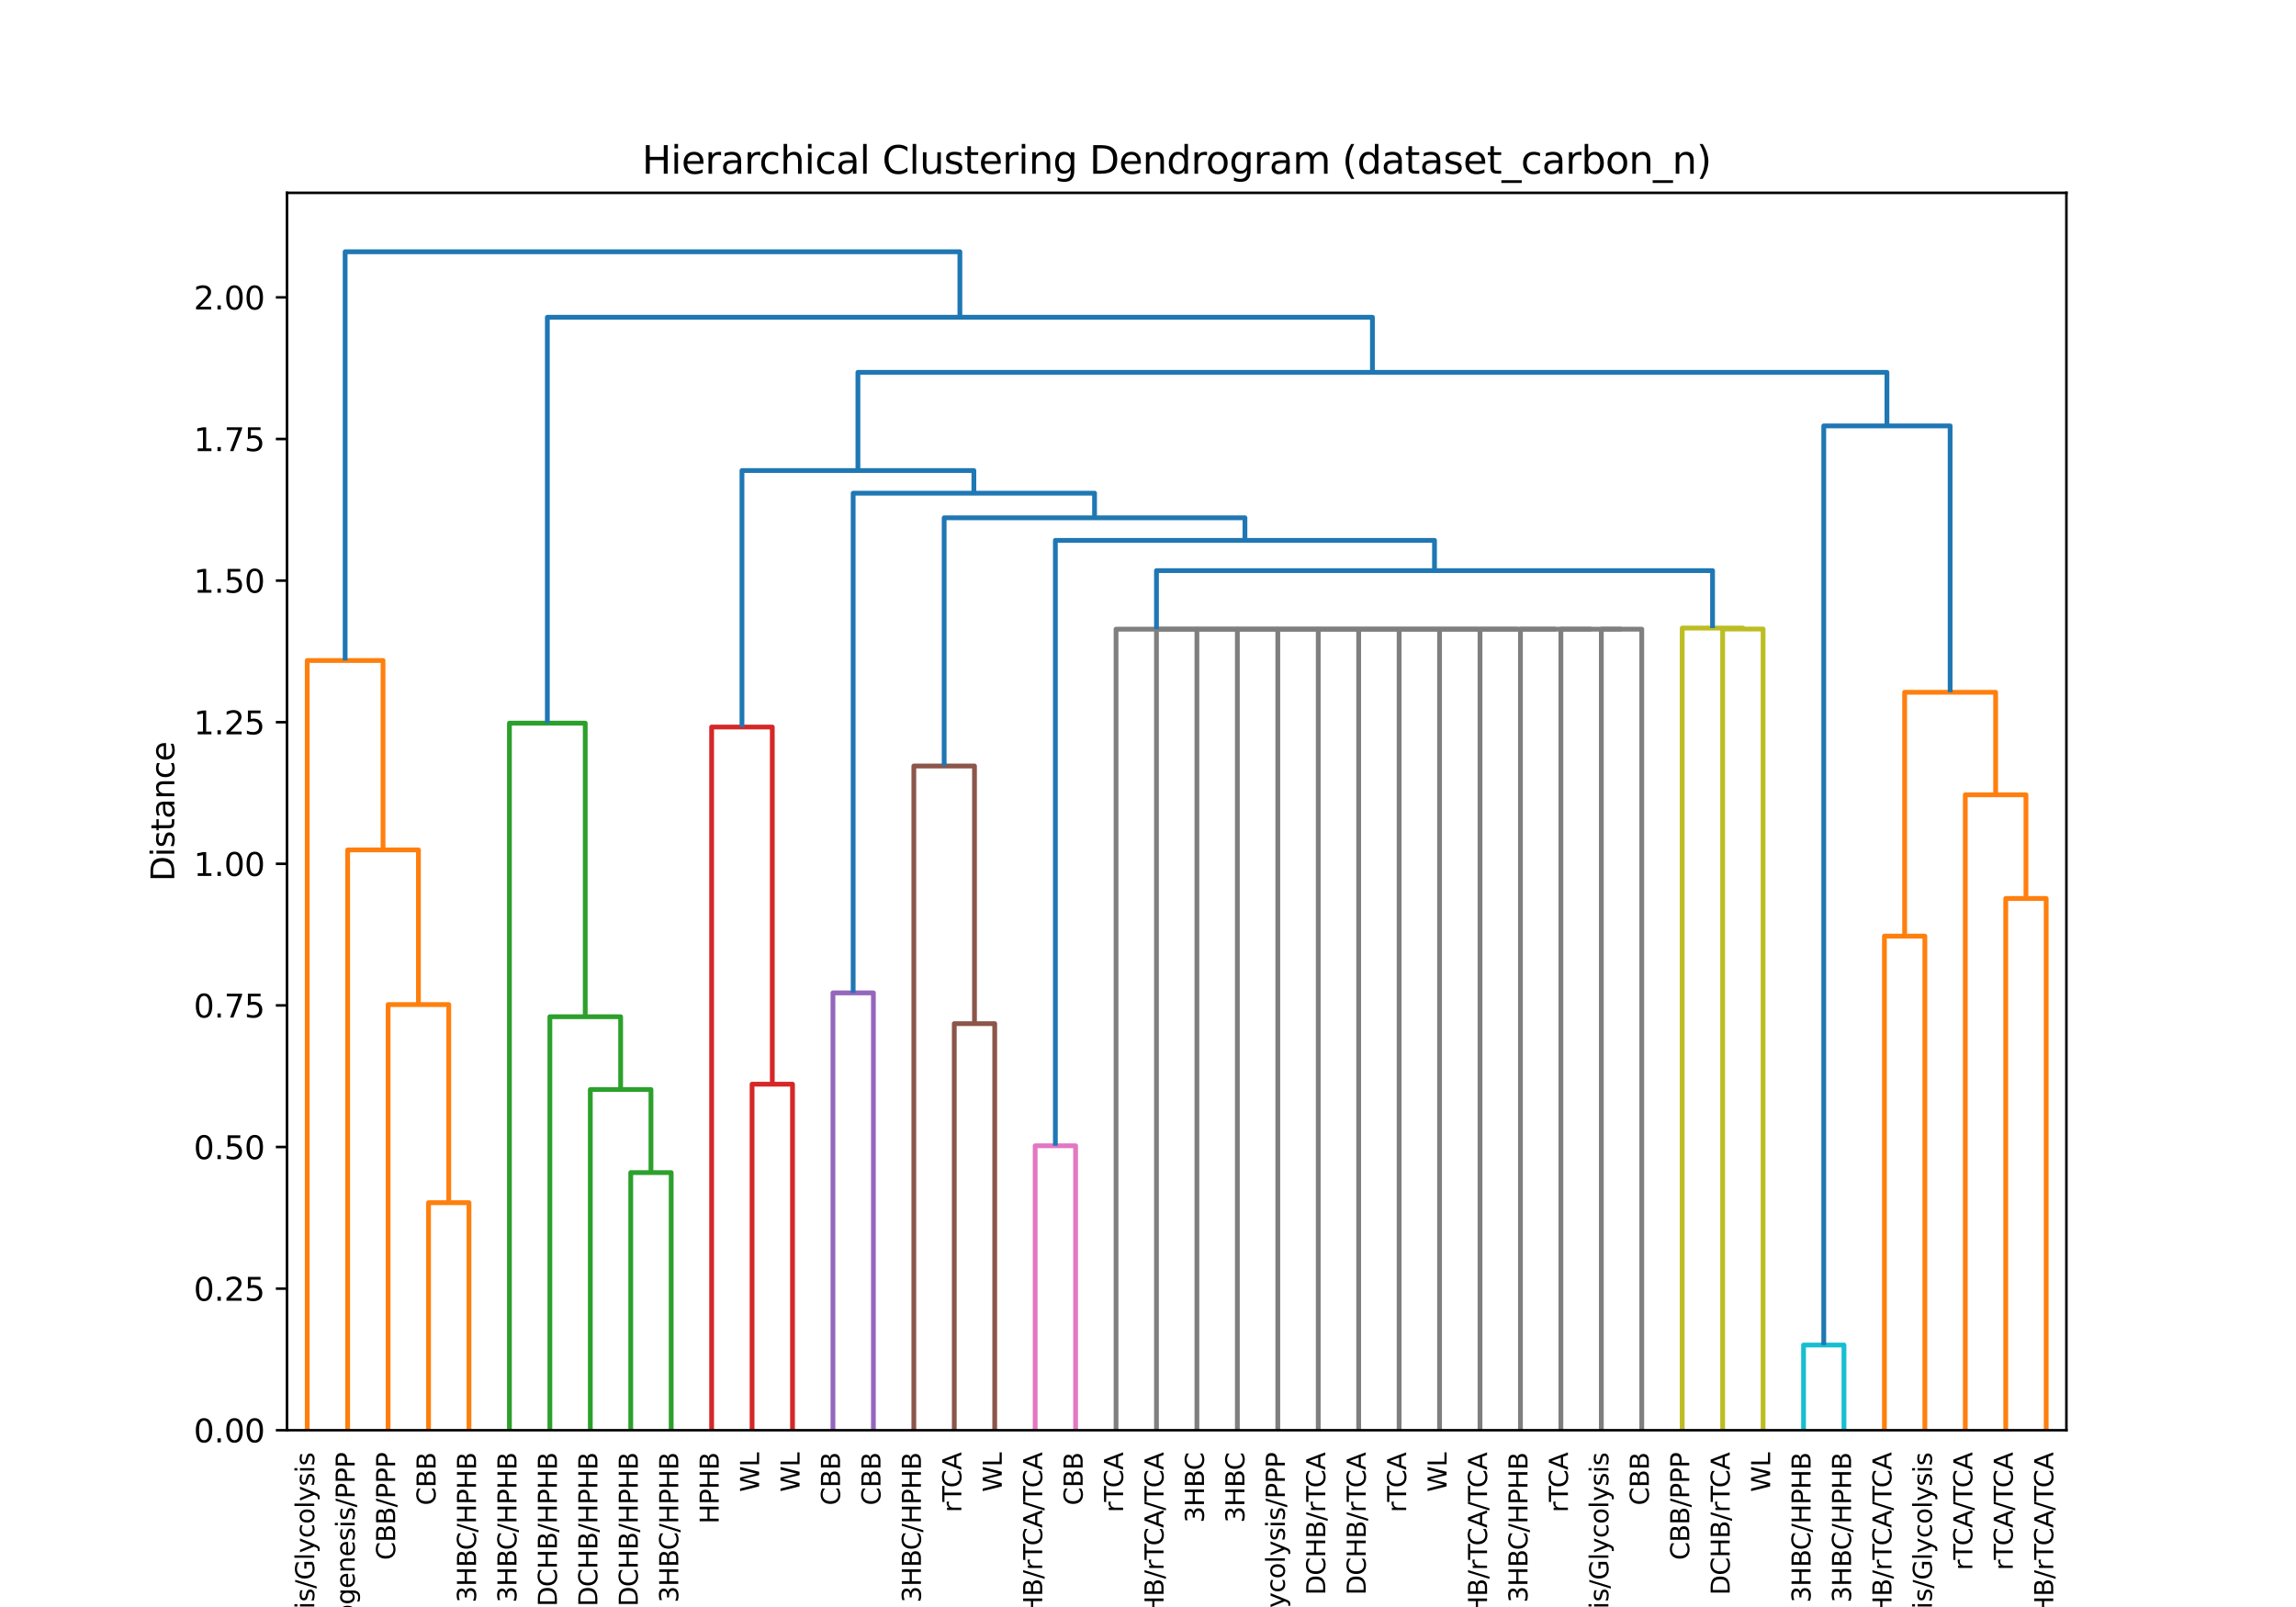 <?xml version="1.0" encoding="utf-8" standalone="no"?>
<!DOCTYPE svg PUBLIC "-//W3C//DTD SVG 1.1//EN"
  "http://www.w3.org/Graphics/SVG/1.1/DTD/svg11.dtd">
<svg xmlns:xlink="http://www.w3.org/1999/xlink" width="720pt" height="504pt" viewBox="0 0 720 504" xmlns="http://www.w3.org/2000/svg" version="1.1">
 <defs>
  <style type="text/css">*{stroke-linejoin: round; stroke-linecap: butt}</style>
 </defs>
 <g id="figure_1">
  <g id="patch_1">
   <path d="M 0 504 
L 720 504 
L 720 0 
L 0 0 
z
" style="fill: #ffffff"/>
  </g>
  <g id="axes_1">
   <g id="patch_2">
    <path d="M 90 448.56 
L 648 448.56 
L 648 60.48 
L 90 60.48 
z
" style="fill: #ffffff"/>
   </g>
   <g id="matplotlib.axis_1">
    <g id="xtick_1">
     <g id="text_1">
      <!-- CBB/Gluconeogenesis/Glycolysis -->
      <g transform="translate(98.548 585.702) rotate(-90) scale(0.08 -0.08)">
       <defs>
        <path id="DejaVuSans-43" d="M 4122 4306 
L 4122 3641 
Q 3803 3938 3442 4084 
Q 3081 4231 2675 4231 
Q 1875 4231 1450 3742 
Q 1025 3253 1025 2328 
Q 1025 1406 1450 917 
Q 1875 428 2675 428 
Q 3081 428 3442 575 
Q 3803 722 4122 1019 
L 4122 359 
Q 3791 134 3420 21 
Q 3050 -91 2638 -91 
Q 1578 -91 968 557 
Q 359 1206 359 2328 
Q 359 3453 968 4101 
Q 1578 4750 2638 4750 
Q 3056 4750 3426 4639 
Q 3797 4528 4122 4306 
z
" transform="scale(0.016)"/>
        <path id="DejaVuSans-42" d="M 1259 2228 
L 1259 519 
L 2272 519 
Q 2781 519 3026 730 
Q 3272 941 3272 1375 
Q 3272 1813 3026 2020 
Q 2781 2228 2272 2228 
L 1259 2228 
z
M 1259 4147 
L 1259 2741 
L 2194 2741 
Q 2656 2741 2882 2914 
Q 3109 3088 3109 3444 
Q 3109 3797 2882 3972 
Q 2656 4147 2194 4147 
L 1259 4147 
z
M 628 4666 
L 2241 4666 
Q 2963 4666 3353 4366 
Q 3744 4066 3744 3513 
Q 3744 3084 3544 2831 
Q 3344 2578 2956 2516 
Q 3422 2416 3680 2098 
Q 3938 1781 3938 1306 
Q 3938 681 3513 340 
Q 3088 0 2303 0 
L 628 0 
L 628 4666 
z
" transform="scale(0.016)"/>
        <path id="DejaVuSans-2f" d="M 1625 4666 
L 2156 4666 
L 531 -594 
L 0 -594 
L 1625 4666 
z
" transform="scale(0.016)"/>
        <path id="DejaVuSans-47" d="M 3809 666 
L 3809 1919 
L 2778 1919 
L 2778 2438 
L 4434 2438 
L 4434 434 
Q 4069 175 3628 42 
Q 3188 -91 2688 -91 
Q 1594 -91 976 548 
Q 359 1188 359 2328 
Q 359 3472 976 4111 
Q 1594 4750 2688 4750 
Q 3144 4750 3555 4637 
Q 3966 4525 4313 4306 
L 4313 3634 
Q 3963 3931 3569 4081 
Q 3175 4231 2741 4231 
Q 1884 4231 1454 3753 
Q 1025 3275 1025 2328 
Q 1025 1384 1454 906 
Q 1884 428 2741 428 
Q 3075 428 3337 486 
Q 3600 544 3809 666 
z
" transform="scale(0.016)"/>
        <path id="DejaVuSans-6c" d="M 603 4863 
L 1178 4863 
L 1178 0 
L 603 0 
L 603 4863 
z
" transform="scale(0.016)"/>
        <path id="DejaVuSans-75" d="M 544 1381 
L 544 3500 
L 1119 3500 
L 1119 1403 
Q 1119 906 1312 657 
Q 1506 409 1894 409 
Q 2359 409 2629 706 
Q 2900 1003 2900 1516 
L 2900 3500 
L 3475 3500 
L 3475 0 
L 2900 0 
L 2900 538 
Q 2691 219 2414 64 
Q 2138 -91 1772 -91 
Q 1169 -91 856 284 
Q 544 659 544 1381 
z
M 1991 3584 
L 1991 3584 
z
" transform="scale(0.016)"/>
        <path id="DejaVuSans-63" d="M 3122 3366 
L 3122 2828 
Q 2878 2963 2633 3030 
Q 2388 3097 2138 3097 
Q 1578 3097 1268 2742 
Q 959 2388 959 1747 
Q 959 1106 1268 751 
Q 1578 397 2138 397 
Q 2388 397 2633 464 
Q 2878 531 3122 666 
L 3122 134 
Q 2881 22 2623 -34 
Q 2366 -91 2075 -91 
Q 1284 -91 818 406 
Q 353 903 353 1747 
Q 353 2603 823 3093 
Q 1294 3584 2113 3584 
Q 2378 3584 2631 3529 
Q 2884 3475 3122 3366 
z
" transform="scale(0.016)"/>
        <path id="DejaVuSans-6f" d="M 1959 3097 
Q 1497 3097 1228 2736 
Q 959 2375 959 1747 
Q 959 1119 1226 758 
Q 1494 397 1959 397 
Q 2419 397 2687 759 
Q 2956 1122 2956 1747 
Q 2956 2369 2687 2733 
Q 2419 3097 1959 3097 
z
M 1959 3584 
Q 2709 3584 3137 3096 
Q 3566 2609 3566 1747 
Q 3566 888 3137 398 
Q 2709 -91 1959 -91 
Q 1206 -91 779 398 
Q 353 888 353 1747 
Q 353 2609 779 3096 
Q 1206 3584 1959 3584 
z
" transform="scale(0.016)"/>
        <path id="DejaVuSans-6e" d="M 3513 2113 
L 3513 0 
L 2938 0 
L 2938 2094 
Q 2938 2591 2744 2837 
Q 2550 3084 2163 3084 
Q 1697 3084 1428 2787 
Q 1159 2491 1159 1978 
L 1159 0 
L 581 0 
L 581 3500 
L 1159 3500 
L 1159 2956 
Q 1366 3272 1645 3428 
Q 1925 3584 2291 3584 
Q 2894 3584 3203 3211 
Q 3513 2838 3513 2113 
z
" transform="scale(0.016)"/>
        <path id="DejaVuSans-65" d="M 3597 1894 
L 3597 1613 
L 953 1613 
Q 991 1019 1311 708 
Q 1631 397 2203 397 
Q 2534 397 2845 478 
Q 3156 559 3463 722 
L 3463 178 
Q 3153 47 2828 -22 
Q 2503 -91 2169 -91 
Q 1331 -91 842 396 
Q 353 884 353 1716 
Q 353 2575 817 3079 
Q 1281 3584 2069 3584 
Q 2775 3584 3186 3129 
Q 3597 2675 3597 1894 
z
M 3022 2063 
Q 3016 2534 2758 2815 
Q 2500 3097 2075 3097 
Q 1594 3097 1305 2825 
Q 1016 2553 972 2059 
L 3022 2063 
z
" transform="scale(0.016)"/>
        <path id="DejaVuSans-67" d="M 2906 1791 
Q 2906 2416 2648 2759 
Q 2391 3103 1925 3103 
Q 1463 3103 1205 2759 
Q 947 2416 947 1791 
Q 947 1169 1205 825 
Q 1463 481 1925 481 
Q 2391 481 2648 825 
Q 2906 1169 2906 1791 
z
M 3481 434 
Q 3481 -459 3084 -895 
Q 2688 -1331 1869 -1331 
Q 1566 -1331 1297 -1286 
Q 1028 -1241 775 -1147 
L 775 -588 
Q 1028 -725 1275 -790 
Q 1522 -856 1778 -856 
Q 2344 -856 2625 -561 
Q 2906 -266 2906 331 
L 2906 616 
Q 2728 306 2450 153 
Q 2172 0 1784 0 
Q 1141 0 747 490 
Q 353 981 353 1791 
Q 353 2603 747 3093 
Q 1141 3584 1784 3584 
Q 2172 3584 2450 3431 
Q 2728 3278 2906 2969 
L 2906 3500 
L 3481 3500 
L 3481 434 
z
" transform="scale(0.016)"/>
        <path id="DejaVuSans-73" d="M 2834 3397 
L 2834 2853 
Q 2591 2978 2328 3040 
Q 2066 3103 1784 3103 
Q 1356 3103 1142 2972 
Q 928 2841 928 2578 
Q 928 2378 1081 2264 
Q 1234 2150 1697 2047 
L 1894 2003 
Q 2506 1872 2764 1633 
Q 3022 1394 3022 966 
Q 3022 478 2636 193 
Q 2250 -91 1575 -91 
Q 1294 -91 989 -36 
Q 684 19 347 128 
L 347 722 
Q 666 556 975 473 
Q 1284 391 1588 391 
Q 1994 391 2212 530 
Q 2431 669 2431 922 
Q 2431 1156 2273 1281 
Q 2116 1406 1581 1522 
L 1381 1569 
Q 847 1681 609 1914 
Q 372 2147 372 2553 
Q 372 3047 722 3315 
Q 1072 3584 1716 3584 
Q 2034 3584 2315 3537 
Q 2597 3491 2834 3397 
z
" transform="scale(0.016)"/>
        <path id="DejaVuSans-69" d="M 603 3500 
L 1178 3500 
L 1178 0 
L 603 0 
L 603 3500 
z
M 603 4863 
L 1178 4863 
L 1178 4134 
L 603 4134 
L 603 4863 
z
" transform="scale(0.016)"/>
        <path id="DejaVuSans-79" d="M 2059 -325 
Q 1816 -950 1584 -1140 
Q 1353 -1331 966 -1331 
L 506 -1331 
L 506 -850 
L 844 -850 
Q 1081 -850 1212 -737 
Q 1344 -625 1503 -206 
L 1606 56 
L 191 3500 
L 800 3500 
L 1894 763 
L 2988 3500 
L 3597 3500 
L 2059 -325 
z
" transform="scale(0.016)"/>
       </defs>
       <use xlink:href="#DejaVuSans-43"/>
       <use xlink:href="#DejaVuSans-42" x="69.824"/>
       <use xlink:href="#DejaVuSans-42" x="138.428"/>
       <use xlink:href="#DejaVuSans-2f" x="207.031"/>
       <use xlink:href="#DejaVuSans-47" x="240.723"/>
       <use xlink:href="#DejaVuSans-6c" x="318.213"/>
       <use xlink:href="#DejaVuSans-75" x="345.996"/>
       <use xlink:href="#DejaVuSans-63" x="409.375"/>
       <use xlink:href="#DejaVuSans-6f" x="464.355"/>
       <use xlink:href="#DejaVuSans-6e" x="525.537"/>
       <use xlink:href="#DejaVuSans-65" x="588.916"/>
       <use xlink:href="#DejaVuSans-6f" x="650.439"/>
       <use xlink:href="#DejaVuSans-67" x="711.621"/>
       <use xlink:href="#DejaVuSans-65" x="775.098"/>
       <use xlink:href="#DejaVuSans-6e" x="836.621"/>
       <use xlink:href="#DejaVuSans-65" x="900"/>
       <use xlink:href="#DejaVuSans-73" x="961.523"/>
       <use xlink:href="#DejaVuSans-69" x="1013.623"/>
       <use xlink:href="#DejaVuSans-73" x="1041.406"/>
       <use xlink:href="#DejaVuSans-2f" x="1093.506"/>
       <use xlink:href="#DejaVuSans-47" x="1127.197"/>
       <use xlink:href="#DejaVuSans-6c" x="1204.688"/>
       <use xlink:href="#DejaVuSans-79" x="1232.471"/>
       <use xlink:href="#DejaVuSans-63" x="1291.65"/>
       <use xlink:href="#DejaVuSans-6f" x="1346.631"/>
       <use xlink:href="#DejaVuSans-6c" x="1407.812"/>
       <use xlink:href="#DejaVuSans-79" x="1435.596"/>
       <use xlink:href="#DejaVuSans-73" x="1494.775"/>
       <use xlink:href="#DejaVuSans-69" x="1546.875"/>
       <use xlink:href="#DejaVuSans-73" x="1574.658"/>
      </g>
     </g>
    </g>
    <g id="xtick_2">
     <g id="text_2">
      <!-- CBB/Gluconeogenesis/PPP -->
      <g transform="translate(111.23 560.209) rotate(-90) scale(0.08 -0.08)">
       <defs>
        <path id="DejaVuSans-50" d="M 1259 4147 
L 1259 2394 
L 2053 2394 
Q 2494 2394 2734 2622 
Q 2975 2850 2975 3272 
Q 2975 3691 2734 3919 
Q 2494 4147 2053 4147 
L 1259 4147 
z
M 628 4666 
L 2053 4666 
Q 2838 4666 3239 4311 
Q 3641 3956 3641 3272 
Q 3641 2581 3239 2228 
Q 2838 1875 2053 1875 
L 1259 1875 
L 1259 0 
L 628 0 
L 628 4666 
z
" transform="scale(0.016)"/>
       </defs>
       <use xlink:href="#DejaVuSans-43"/>
       <use xlink:href="#DejaVuSans-42" x="69.824"/>
       <use xlink:href="#DejaVuSans-42" x="138.428"/>
       <use xlink:href="#DejaVuSans-2f" x="207.031"/>
       <use xlink:href="#DejaVuSans-47" x="240.723"/>
       <use xlink:href="#DejaVuSans-6c" x="318.213"/>
       <use xlink:href="#DejaVuSans-75" x="345.996"/>
       <use xlink:href="#DejaVuSans-63" x="409.375"/>
       <use xlink:href="#DejaVuSans-6f" x="464.355"/>
       <use xlink:href="#DejaVuSans-6e" x="525.537"/>
       <use xlink:href="#DejaVuSans-65" x="588.916"/>
       <use xlink:href="#DejaVuSans-6f" x="650.439"/>
       <use xlink:href="#DejaVuSans-67" x="711.621"/>
       <use xlink:href="#DejaVuSans-65" x="775.098"/>
       <use xlink:href="#DejaVuSans-6e" x="836.621"/>
       <use xlink:href="#DejaVuSans-65" x="900"/>
       <use xlink:href="#DejaVuSans-73" x="961.523"/>
       <use xlink:href="#DejaVuSans-69" x="1013.623"/>
       <use xlink:href="#DejaVuSans-73" x="1041.406"/>
       <use xlink:href="#DejaVuSans-2f" x="1093.506"/>
       <use xlink:href="#DejaVuSans-50" x="1127.197"/>
       <use xlink:href="#DejaVuSans-50" x="1187.5"/>
       <use xlink:href="#DejaVuSans-50" x="1247.803"/>
      </g>
     </g>
    </g>
    <g id="xtick_3">
     <g id="text_3">
      <!-- CBB/PPP -->
      <g transform="translate(123.912 489.29) rotate(-90) scale(0.08 -0.08)">
       <use xlink:href="#DejaVuSans-43"/>
       <use xlink:href="#DejaVuSans-42" x="69.824"/>
       <use xlink:href="#DejaVuSans-42" x="138.428"/>
       <use xlink:href="#DejaVuSans-2f" x="207.031"/>
       <use xlink:href="#DejaVuSans-50" x="240.723"/>
       <use xlink:href="#DejaVuSans-50" x="301.025"/>
       <use xlink:href="#DejaVuSans-50" x="361.328"/>
      </g>
     </g>
    </g>
    <g id="xtick_4">
     <g id="text_4">
      <!-- CBB -->
      <g transform="translate(136.594 472.124) rotate(-90) scale(0.08 -0.08)">
       <use xlink:href="#DejaVuSans-43"/>
       <use xlink:href="#DejaVuSans-42" x="69.824"/>
       <use xlink:href="#DejaVuSans-42" x="138.428"/>
      </g>
     </g>
    </g>
    <g id="xtick_5">
     <g id="text_5">
      <!-- 3HBC/HPHB -->
      <g transform="translate(149.276 502.641) rotate(-90) scale(0.08 -0.08)">
       <defs>
        <path id="DejaVuSans-33" d="M 2597 2516 
Q 3050 2419 3304 2112 
Q 3559 1806 3559 1356 
Q 3559 666 3084 287 
Q 2609 -91 1734 -91 
Q 1441 -91 1130 -33 
Q 819 25 488 141 
L 488 750 
Q 750 597 1062 519 
Q 1375 441 1716 441 
Q 2309 441 2620 675 
Q 2931 909 2931 1356 
Q 2931 1769 2642 2001 
Q 2353 2234 1838 2234 
L 1294 2234 
L 1294 2753 
L 1863 2753 
Q 2328 2753 2575 2939 
Q 2822 3125 2822 3475 
Q 2822 3834 2567 4026 
Q 2313 4219 1838 4219 
Q 1578 4219 1281 4162 
Q 984 4106 628 3988 
L 628 4550 
Q 988 4650 1302 4700 
Q 1616 4750 1894 4750 
Q 2613 4750 3031 4423 
Q 3450 4097 3450 3541 
Q 3450 3153 3228 2886 
Q 3006 2619 2597 2516 
z
" transform="scale(0.016)"/>
        <path id="DejaVuSans-48" d="M 628 4666 
L 1259 4666 
L 1259 2753 
L 3553 2753 
L 3553 4666 
L 4184 4666 
L 4184 0 
L 3553 0 
L 3553 2222 
L 1259 2222 
L 1259 0 
L 628 0 
L 628 4666 
z
" transform="scale(0.016)"/>
       </defs>
       <use xlink:href="#DejaVuSans-33"/>
       <use xlink:href="#DejaVuSans-48" x="63.623"/>
       <use xlink:href="#DejaVuSans-42" x="138.818"/>
       <use xlink:href="#DejaVuSans-43" x="205.672"/>
       <use xlink:href="#DejaVuSans-2f" x="275.496"/>
       <use xlink:href="#DejaVuSans-48" x="309.188"/>
       <use xlink:href="#DejaVuSans-50" x="384.383"/>
       <use xlink:href="#DejaVuSans-48" x="444.686"/>
       <use xlink:href="#DejaVuSans-42" x="519.881"/>
      </g>
     </g>
    </g>
    <g id="xtick_6">
     <g id="text_6">
      <!-- 3HBC/HPHB -->
      <g transform="translate(161.958 502.641) rotate(-90) scale(0.08 -0.08)">
       <use xlink:href="#DejaVuSans-33"/>
       <use xlink:href="#DejaVuSans-48" x="63.623"/>
       <use xlink:href="#DejaVuSans-42" x="138.818"/>
       <use xlink:href="#DejaVuSans-43" x="205.672"/>
       <use xlink:href="#DejaVuSans-2f" x="275.496"/>
       <use xlink:href="#DejaVuSans-48" x="309.188"/>
       <use xlink:href="#DejaVuSans-50" x="384.383"/>
       <use xlink:href="#DejaVuSans-48" x="444.686"/>
       <use xlink:href="#DejaVuSans-42" x="519.881"/>
      </g>
     </g>
    </g>
    <g id="xtick_7">
     <g id="text_7">
      <!-- DCHB/HPHB -->
      <g transform="translate(174.639 503.851) rotate(-90) scale(0.08 -0.08)">
       <defs>
        <path id="DejaVuSans-44" d="M 1259 4147 
L 1259 519 
L 2022 519 
Q 2988 519 3436 956 
Q 3884 1394 3884 2338 
Q 3884 3275 3436 3711 
Q 2988 4147 2022 4147 
L 1259 4147 
z
M 628 4666 
L 1925 4666 
Q 3281 4666 3915 4102 
Q 4550 3538 4550 2338 
Q 4550 1131 3912 565 
Q 3275 0 1925 0 
L 628 0 
L 628 4666 
z
" transform="scale(0.016)"/>
       </defs>
       <use xlink:href="#DejaVuSans-44"/>
       <use xlink:href="#DejaVuSans-43" x="77.002"/>
       <use xlink:href="#DejaVuSans-48" x="146.826"/>
       <use xlink:href="#DejaVuSans-42" x="222.021"/>
       <use xlink:href="#DejaVuSans-2f" x="290.625"/>
       <use xlink:href="#DejaVuSans-48" x="324.316"/>
       <use xlink:href="#DejaVuSans-50" x="399.512"/>
       <use xlink:href="#DejaVuSans-48" x="459.814"/>
       <use xlink:href="#DejaVuSans-42" x="535.01"/>
      </g>
     </g>
    </g>
    <g id="xtick_8">
     <g id="text_8">
      <!-- DCHB/HPHB -->
      <g transform="translate(187.321 503.851) rotate(-90) scale(0.08 -0.08)">
       <use xlink:href="#DejaVuSans-44"/>
       <use xlink:href="#DejaVuSans-43" x="77.002"/>
       <use xlink:href="#DejaVuSans-48" x="146.826"/>
       <use xlink:href="#DejaVuSans-42" x="222.021"/>
       <use xlink:href="#DejaVuSans-2f" x="290.625"/>
       <use xlink:href="#DejaVuSans-48" x="324.316"/>
       <use xlink:href="#DejaVuSans-50" x="399.512"/>
       <use xlink:href="#DejaVuSans-48" x="459.814"/>
       <use xlink:href="#DejaVuSans-42" x="535.01"/>
      </g>
     </g>
    </g>
    <g id="xtick_9">
     <g id="text_9">
      <!-- DCHB/HPHB -->
      <g transform="translate(200.003 503.851) rotate(-90) scale(0.08 -0.08)">
       <use xlink:href="#DejaVuSans-44"/>
       <use xlink:href="#DejaVuSans-43" x="77.002"/>
       <use xlink:href="#DejaVuSans-48" x="146.826"/>
       <use xlink:href="#DejaVuSans-42" x="222.021"/>
       <use xlink:href="#DejaVuSans-2f" x="290.625"/>
       <use xlink:href="#DejaVuSans-48" x="324.316"/>
       <use xlink:href="#DejaVuSans-50" x="399.512"/>
       <use xlink:href="#DejaVuSans-48" x="459.814"/>
       <use xlink:href="#DejaVuSans-42" x="535.01"/>
      </g>
     </g>
    </g>
    <g id="xtick_10">
     <g id="text_10">
      <!-- 3HBC/HPHB -->
      <g transform="translate(212.685 502.641) rotate(-90) scale(0.08 -0.08)">
       <use xlink:href="#DejaVuSans-33"/>
       <use xlink:href="#DejaVuSans-48" x="63.623"/>
       <use xlink:href="#DejaVuSans-42" x="138.818"/>
       <use xlink:href="#DejaVuSans-43" x="205.672"/>
       <use xlink:href="#DejaVuSans-2f" x="275.496"/>
       <use xlink:href="#DejaVuSans-48" x="309.188"/>
       <use xlink:href="#DejaVuSans-50" x="384.383"/>
       <use xlink:href="#DejaVuSans-48" x="444.686"/>
       <use xlink:href="#DejaVuSans-42" x="519.881"/>
      </g>
     </g>
    </g>
    <g id="xtick_11">
     <g id="text_11">
      <!-- HPHB -->
      <g transform="translate(225.367 477.905) rotate(-90) scale(0.08 -0.08)">
       <use xlink:href="#DejaVuSans-48"/>
       <use xlink:href="#DejaVuSans-50" x="75.195"/>
       <use xlink:href="#DejaVuSans-48" x="135.498"/>
       <use xlink:href="#DejaVuSans-42" x="210.693"/>
      </g>
     </g>
    </g>
    <g id="xtick_12">
     <g id="text_12">
      <!-- WL -->
      <g transform="translate(238.048 467.928) rotate(-90) scale(0.08 -0.08)">
       <defs>
        <path id="DejaVuSans-57" d="M 213 4666 
L 850 4666 
L 1831 722 
L 2809 4666 
L 3519 4666 
L 4500 722 
L 5478 4666 
L 6119 4666 
L 4947 0 
L 4153 0 
L 3169 4050 
L 2175 0 
L 1381 0 
L 213 4666 
z
" transform="scale(0.016)"/>
        <path id="DejaVuSans-4c" d="M 628 4666 
L 1259 4666 
L 1259 531 
L 3531 531 
L 3531 0 
L 628 0 
L 628 4666 
z
" transform="scale(0.016)"/>
       </defs>
       <use xlink:href="#DejaVuSans-57"/>
       <use xlink:href="#DejaVuSans-4c" x="98.877"/>
      </g>
     </g>
    </g>
    <g id="xtick_13">
     <g id="text_13">
      <!-- WL -->
      <g transform="translate(250.73 467.928) rotate(-90) scale(0.08 -0.08)">
       <use xlink:href="#DejaVuSans-57"/>
       <use xlink:href="#DejaVuSans-4c" x="98.877"/>
      </g>
     </g>
    </g>
    <g id="xtick_14">
     <g id="text_14">
      <!-- CBB -->
      <g transform="translate(263.412 472.124) rotate(-90) scale(0.08 -0.08)">
       <use xlink:href="#DejaVuSans-43"/>
       <use xlink:href="#DejaVuSans-42" x="69.824"/>
       <use xlink:href="#DejaVuSans-42" x="138.428"/>
      </g>
     </g>
    </g>
    <g id="xtick_15">
     <g id="text_15">
      <!-- CBB -->
      <g transform="translate(276.094 472.124) rotate(-90) scale(0.08 -0.08)">
       <use xlink:href="#DejaVuSans-43"/>
       <use xlink:href="#DejaVuSans-42" x="69.824"/>
       <use xlink:href="#DejaVuSans-42" x="138.428"/>
      </g>
     </g>
    </g>
    <g id="xtick_16">
     <g id="text_16">
      <!-- 3HBC/HPHB -->
      <g transform="translate(288.776 502.641) rotate(-90) scale(0.08 -0.08)">
       <use xlink:href="#DejaVuSans-33"/>
       <use xlink:href="#DejaVuSans-48" x="63.623"/>
       <use xlink:href="#DejaVuSans-42" x="138.818"/>
       <use xlink:href="#DejaVuSans-43" x="205.672"/>
       <use xlink:href="#DejaVuSans-2f" x="275.496"/>
       <use xlink:href="#DejaVuSans-48" x="309.188"/>
       <use xlink:href="#DejaVuSans-50" x="384.383"/>
       <use xlink:href="#DejaVuSans-48" x="444.686"/>
       <use xlink:href="#DejaVuSans-42" x="519.881"/>
      </g>
     </g>
    </g>
    <g id="xtick_17">
     <g id="text_17">
      <!-- rTCA -->
      <g transform="translate(301.457 474.324) rotate(-90) scale(0.08 -0.08)">
       <defs>
        <path id="DejaVuSans-72" d="M 2631 2963 
Q 2534 3019 2420 3045 
Q 2306 3072 2169 3072 
Q 1681 3072 1420 2755 
Q 1159 2438 1159 1844 
L 1159 0 
L 581 0 
L 581 3500 
L 1159 3500 
L 1159 2956 
Q 1341 3275 1631 3429 
Q 1922 3584 2338 3584 
Q 2397 3584 2469 3576 
Q 2541 3569 2628 3553 
L 2631 2963 
z
" transform="scale(0.016)"/>
        <path id="DejaVuSans-54" d="M -19 4666 
L 3928 4666 
L 3928 4134 
L 2272 4134 
L 2272 0 
L 1638 0 
L 1638 4134 
L -19 4134 
L -19 4666 
z
" transform="scale(0.016)"/>
        <path id="DejaVuSans-41" d="M 2188 4044 
L 1331 1722 
L 3047 1722 
L 2188 4044 
z
M 1831 4666 
L 2547 4666 
L 4325 0 
L 3669 0 
L 3244 1197 
L 1141 1197 
L 716 0 
L 50 0 
L 1831 4666 
z
" transform="scale(0.016)"/>
       </defs>
       <use xlink:href="#DejaVuSans-72"/>
       <use xlink:href="#DejaVuSans-54" x="41.113"/>
       <use xlink:href="#DejaVuSans-43" x="96.322"/>
       <use xlink:href="#DejaVuSans-41" x="166.146"/>
      </g>
     </g>
    </g>
    <g id="xtick_18">
     <g id="text_18">
      <!-- WL -->
      <g transform="translate(314.139 467.928) rotate(-90) scale(0.08 -0.08)">
       <use xlink:href="#DejaVuSans-57"/>
       <use xlink:href="#DejaVuSans-4c" x="98.877"/>
      </g>
     </g>
    </g>
    <g id="xtick_19">
     <g id="text_19">
      <!-- DCHB/rTCA/TCA -->
      <g transform="translate(326.821 518.44) rotate(-90) scale(0.08 -0.08)">
       <use xlink:href="#DejaVuSans-44"/>
       <use xlink:href="#DejaVuSans-43" x="77.002"/>
       <use xlink:href="#DejaVuSans-48" x="146.826"/>
       <use xlink:href="#DejaVuSans-42" x="222.021"/>
       <use xlink:href="#DejaVuSans-2f" x="290.625"/>
       <use xlink:href="#DejaVuSans-72" x="324.316"/>
       <use xlink:href="#DejaVuSans-54" x="365.43"/>
       <use xlink:href="#DejaVuSans-43" x="420.639"/>
       <use xlink:href="#DejaVuSans-41" x="490.463"/>
       <use xlink:href="#DejaVuSans-2f" x="558.871"/>
       <use xlink:href="#DejaVuSans-54" x="592.562"/>
       <use xlink:href="#DejaVuSans-43" x="647.771"/>
       <use xlink:href="#DejaVuSans-41" x="717.596"/>
      </g>
     </g>
    </g>
    <g id="xtick_20">
     <g id="text_20">
      <!-- CBB -->
      <g transform="translate(339.503 472.124) rotate(-90) scale(0.08 -0.08)">
       <use xlink:href="#DejaVuSans-43"/>
       <use xlink:href="#DejaVuSans-42" x="69.824"/>
       <use xlink:href="#DejaVuSans-42" x="138.428"/>
      </g>
     </g>
    </g>
    <g id="xtick_21">
     <g id="text_21">
      <!-- rTCA -->
      <g transform="translate(352.185 474.324) rotate(-90) scale(0.08 -0.08)">
       <use xlink:href="#DejaVuSans-72"/>
       <use xlink:href="#DejaVuSans-54" x="41.113"/>
       <use xlink:href="#DejaVuSans-43" x="96.322"/>
       <use xlink:href="#DejaVuSans-41" x="166.146"/>
      </g>
     </g>
    </g>
    <g id="xtick_22">
     <g id="text_22">
      <!-- 3HBC/DCHB/rTCA/TCA -->
      <g transform="translate(364.867 543.176) rotate(-90) scale(0.08 -0.08)">
       <use xlink:href="#DejaVuSans-33"/>
       <use xlink:href="#DejaVuSans-48" x="63.623"/>
       <use xlink:href="#DejaVuSans-42" x="138.818"/>
       <use xlink:href="#DejaVuSans-43" x="205.672"/>
       <use xlink:href="#DejaVuSans-2f" x="275.496"/>
       <use xlink:href="#DejaVuSans-44" x="309.188"/>
       <use xlink:href="#DejaVuSans-43" x="386.189"/>
       <use xlink:href="#DejaVuSans-48" x="456.014"/>
       <use xlink:href="#DejaVuSans-42" x="531.209"/>
       <use xlink:href="#DejaVuSans-2f" x="599.812"/>
       <use xlink:href="#DejaVuSans-72" x="633.504"/>
       <use xlink:href="#DejaVuSans-54" x="674.617"/>
       <use xlink:href="#DejaVuSans-43" x="729.826"/>
       <use xlink:href="#DejaVuSans-41" x="799.65"/>
       <use xlink:href="#DejaVuSans-2f" x="868.059"/>
       <use xlink:href="#DejaVuSans-54" x="901.75"/>
       <use xlink:href="#DejaVuSans-43" x="956.959"/>
       <use xlink:href="#DejaVuSans-41" x="1026.783"/>
      </g>
     </g>
    </g>
    <g id="xtick_23">
     <g id="text_23">
      <!-- 3HBC -->
      <g transform="translate(377.548 477.601) rotate(-90) scale(0.08 -0.08)">
       <use xlink:href="#DejaVuSans-33"/>
       <use xlink:href="#DejaVuSans-48" x="63.623"/>
       <use xlink:href="#DejaVuSans-42" x="138.818"/>
       <use xlink:href="#DejaVuSans-43" x="205.672"/>
      </g>
     </g>
    </g>
    <g id="xtick_24">
     <g id="text_24">
      <!-- 3HBC -->
      <g transform="translate(390.23 477.601) rotate(-90) scale(0.08 -0.08)">
       <use xlink:href="#DejaVuSans-33"/>
       <use xlink:href="#DejaVuSans-48" x="63.623"/>
       <use xlink:href="#DejaVuSans-42" x="138.818"/>
       <use xlink:href="#DejaVuSans-43" x="205.672"/>
      </g>
     </g>
    </g>
    <g id="xtick_25">
     <g id="text_25">
      <!-- CBB/Gluconeogenesis/Glycolysis/PPP -->
      <g transform="translate(402.912 602.869) rotate(-90) scale(0.08 -0.08)">
       <use xlink:href="#DejaVuSans-43"/>
       <use xlink:href="#DejaVuSans-42" x="69.824"/>
       <use xlink:href="#DejaVuSans-42" x="138.428"/>
       <use xlink:href="#DejaVuSans-2f" x="207.031"/>
       <use xlink:href="#DejaVuSans-47" x="240.723"/>
       <use xlink:href="#DejaVuSans-6c" x="318.213"/>
       <use xlink:href="#DejaVuSans-75" x="345.996"/>
       <use xlink:href="#DejaVuSans-63" x="409.375"/>
       <use xlink:href="#DejaVuSans-6f" x="464.355"/>
       <use xlink:href="#DejaVuSans-6e" x="525.537"/>
       <use xlink:href="#DejaVuSans-65" x="588.916"/>
       <use xlink:href="#DejaVuSans-6f" x="650.439"/>
       <use xlink:href="#DejaVuSans-67" x="711.621"/>
       <use xlink:href="#DejaVuSans-65" x="775.098"/>
       <use xlink:href="#DejaVuSans-6e" x="836.621"/>
       <use xlink:href="#DejaVuSans-65" x="900"/>
       <use xlink:href="#DejaVuSans-73" x="961.523"/>
       <use xlink:href="#DejaVuSans-69" x="1013.623"/>
       <use xlink:href="#DejaVuSans-73" x="1041.406"/>
       <use xlink:href="#DejaVuSans-2f" x="1093.506"/>
       <use xlink:href="#DejaVuSans-47" x="1127.197"/>
       <use xlink:href="#DejaVuSans-6c" x="1204.688"/>
       <use xlink:href="#DejaVuSans-79" x="1232.471"/>
       <use xlink:href="#DejaVuSans-63" x="1291.65"/>
       <use xlink:href="#DejaVuSans-6f" x="1346.631"/>
       <use xlink:href="#DejaVuSans-6c" x="1407.812"/>
       <use xlink:href="#DejaVuSans-79" x="1435.596"/>
       <use xlink:href="#DejaVuSans-73" x="1494.775"/>
       <use xlink:href="#DejaVuSans-69" x="1546.875"/>
       <use xlink:href="#DejaVuSans-73" x="1574.658"/>
       <use xlink:href="#DejaVuSans-2f" x="1626.758"/>
       <use xlink:href="#DejaVuSans-50" x="1660.449"/>
       <use xlink:href="#DejaVuSans-50" x="1720.752"/>
       <use xlink:href="#DejaVuSans-50" x="1781.055"/>
      </g>
     </g>
    </g>
    <g id="xtick_26">
     <g id="text_26">
      <!-- DCHB/rTCA -->
      <g transform="translate(415.594 500.27) rotate(-90) scale(0.08 -0.08)">
       <use xlink:href="#DejaVuSans-44"/>
       <use xlink:href="#DejaVuSans-43" x="77.002"/>
       <use xlink:href="#DejaVuSans-48" x="146.826"/>
       <use xlink:href="#DejaVuSans-42" x="222.021"/>
       <use xlink:href="#DejaVuSans-2f" x="290.625"/>
       <use xlink:href="#DejaVuSans-72" x="324.316"/>
       <use xlink:href="#DejaVuSans-54" x="365.43"/>
       <use xlink:href="#DejaVuSans-43" x="420.639"/>
       <use xlink:href="#DejaVuSans-41" x="490.463"/>
      </g>
     </g>
    </g>
    <g id="xtick_27">
     <g id="text_27">
      <!-- DCHB/rTCA -->
      <g transform="translate(428.276 500.27) rotate(-90) scale(0.08 -0.08)">
       <use xlink:href="#DejaVuSans-44"/>
       <use xlink:href="#DejaVuSans-43" x="77.002"/>
       <use xlink:href="#DejaVuSans-48" x="146.826"/>
       <use xlink:href="#DejaVuSans-42" x="222.021"/>
       <use xlink:href="#DejaVuSans-2f" x="290.625"/>
       <use xlink:href="#DejaVuSans-72" x="324.316"/>
       <use xlink:href="#DejaVuSans-54" x="365.43"/>
       <use xlink:href="#DejaVuSans-43" x="420.639"/>
       <use xlink:href="#DejaVuSans-41" x="490.463"/>
      </g>
     </g>
    </g>
    <g id="xtick_28">
     <g id="text_28">
      <!-- rTCA -->
      <g transform="translate(440.957 474.324) rotate(-90) scale(0.08 -0.08)">
       <use xlink:href="#DejaVuSans-72"/>
       <use xlink:href="#DejaVuSans-54" x="41.113"/>
       <use xlink:href="#DejaVuSans-43" x="96.322"/>
       <use xlink:href="#DejaVuSans-41" x="166.146"/>
      </g>
     </g>
    </g>
    <g id="xtick_29">
     <g id="text_29">
      <!-- WL -->
      <g transform="translate(453.639 467.928) rotate(-90) scale(0.08 -0.08)">
       <use xlink:href="#DejaVuSans-57"/>
       <use xlink:href="#DejaVuSans-4c" x="98.877"/>
      </g>
     </g>
    </g>
    <g id="xtick_30">
     <g id="text_30">
      <!-- 3HBC/DCHB/rTCA/TCA -->
      <g transform="translate(466.321 543.176) rotate(-90) scale(0.08 -0.08)">
       <use xlink:href="#DejaVuSans-33"/>
       <use xlink:href="#DejaVuSans-48" x="63.623"/>
       <use xlink:href="#DejaVuSans-42" x="138.818"/>
       <use xlink:href="#DejaVuSans-43" x="205.672"/>
       <use xlink:href="#DejaVuSans-2f" x="275.496"/>
       <use xlink:href="#DejaVuSans-44" x="309.188"/>
       <use xlink:href="#DejaVuSans-43" x="386.189"/>
       <use xlink:href="#DejaVuSans-48" x="456.014"/>
       <use xlink:href="#DejaVuSans-42" x="531.209"/>
       <use xlink:href="#DejaVuSans-2f" x="599.812"/>
       <use xlink:href="#DejaVuSans-72" x="633.504"/>
       <use xlink:href="#DejaVuSans-54" x="674.617"/>
       <use xlink:href="#DejaVuSans-43" x="729.826"/>
       <use xlink:href="#DejaVuSans-41" x="799.65"/>
       <use xlink:href="#DejaVuSans-2f" x="868.059"/>
       <use xlink:href="#DejaVuSans-54" x="901.75"/>
       <use xlink:href="#DejaVuSans-43" x="956.959"/>
       <use xlink:href="#DejaVuSans-41" x="1026.783"/>
      </g>
     </g>
    </g>
    <g id="xtick_31">
     <g id="text_31">
      <!-- 3HBC/HPHB -->
      <g transform="translate(479.003 502.641) rotate(-90) scale(0.08 -0.08)">
       <use xlink:href="#DejaVuSans-33"/>
       <use xlink:href="#DejaVuSans-48" x="63.623"/>
       <use xlink:href="#DejaVuSans-42" x="138.818"/>
       <use xlink:href="#DejaVuSans-43" x="205.672"/>
       <use xlink:href="#DejaVuSans-2f" x="275.496"/>
       <use xlink:href="#DejaVuSans-48" x="309.188"/>
       <use xlink:href="#DejaVuSans-50" x="384.383"/>
       <use xlink:href="#DejaVuSans-48" x="444.686"/>
       <use xlink:href="#DejaVuSans-42" x="519.881"/>
      </g>
     </g>
    </g>
    <g id="xtick_32">
     <g id="text_32">
      <!-- rTCA -->
      <g transform="translate(491.685 474.324) rotate(-90) scale(0.08 -0.08)">
       <use xlink:href="#DejaVuSans-72"/>
       <use xlink:href="#DejaVuSans-54" x="41.113"/>
       <use xlink:href="#DejaVuSans-43" x="96.322"/>
       <use xlink:href="#DejaVuSans-41" x="166.146"/>
      </g>
     </g>
    </g>
    <g id="xtick_33">
     <g id="text_33">
      <!-- CBB/Gluconeogenesis/Glycolysis -->
      <g transform="translate(504.367 585.702) rotate(-90) scale(0.08 -0.08)">
       <use xlink:href="#DejaVuSans-43"/>
       <use xlink:href="#DejaVuSans-42" x="69.824"/>
       <use xlink:href="#DejaVuSans-42" x="138.428"/>
       <use xlink:href="#DejaVuSans-2f" x="207.031"/>
       <use xlink:href="#DejaVuSans-47" x="240.723"/>
       <use xlink:href="#DejaVuSans-6c" x="318.213"/>
       <use xlink:href="#DejaVuSans-75" x="345.996"/>
       <use xlink:href="#DejaVuSans-63" x="409.375"/>
       <use xlink:href="#DejaVuSans-6f" x="464.355"/>
       <use xlink:href="#DejaVuSans-6e" x="525.537"/>
       <use xlink:href="#DejaVuSans-65" x="588.916"/>
       <use xlink:href="#DejaVuSans-6f" x="650.439"/>
       <use xlink:href="#DejaVuSans-67" x="711.621"/>
       <use xlink:href="#DejaVuSans-65" x="775.098"/>
       <use xlink:href="#DejaVuSans-6e" x="836.621"/>
       <use xlink:href="#DejaVuSans-65" x="900"/>
       <use xlink:href="#DejaVuSans-73" x="961.523"/>
       <use xlink:href="#DejaVuSans-69" x="1013.623"/>
       <use xlink:href="#DejaVuSans-73" x="1041.406"/>
       <use xlink:href="#DejaVuSans-2f" x="1093.506"/>
       <use xlink:href="#DejaVuSans-47" x="1127.197"/>
       <use xlink:href="#DejaVuSans-6c" x="1204.688"/>
       <use xlink:href="#DejaVuSans-79" x="1232.471"/>
       <use xlink:href="#DejaVuSans-63" x="1291.65"/>
       <use xlink:href="#DejaVuSans-6f" x="1346.631"/>
       <use xlink:href="#DejaVuSans-6c" x="1407.812"/>
       <use xlink:href="#DejaVuSans-79" x="1435.596"/>
       <use xlink:href="#DejaVuSans-73" x="1494.775"/>
       <use xlink:href="#DejaVuSans-69" x="1546.875"/>
       <use xlink:href="#DejaVuSans-73" x="1574.658"/>
      </g>
     </g>
    </g>
    <g id="xtick_34">
     <g id="text_34">
      <!-- CBB -->
      <g transform="translate(517.048 472.124) rotate(-90) scale(0.08 -0.08)">
       <use xlink:href="#DejaVuSans-43"/>
       <use xlink:href="#DejaVuSans-42" x="69.824"/>
       <use xlink:href="#DejaVuSans-42" x="138.428"/>
      </g>
     </g>
    </g>
    <g id="xtick_35">
     <g id="text_35">
      <!-- CBB/PPP -->
      <g transform="translate(529.73 489.29) rotate(-90) scale(0.08 -0.08)">
       <use xlink:href="#DejaVuSans-43"/>
       <use xlink:href="#DejaVuSans-42" x="69.824"/>
       <use xlink:href="#DejaVuSans-42" x="138.428"/>
       <use xlink:href="#DejaVuSans-2f" x="207.031"/>
       <use xlink:href="#DejaVuSans-50" x="240.723"/>
       <use xlink:href="#DejaVuSans-50" x="301.025"/>
       <use xlink:href="#DejaVuSans-50" x="361.328"/>
      </g>
     </g>
    </g>
    <g id="xtick_36">
     <g id="text_36">
      <!-- DCHB/rTCA -->
      <g transform="translate(542.412 500.27) rotate(-90) scale(0.08 -0.08)">
       <use xlink:href="#DejaVuSans-44"/>
       <use xlink:href="#DejaVuSans-43" x="77.002"/>
       <use xlink:href="#DejaVuSans-48" x="146.826"/>
       <use xlink:href="#DejaVuSans-42" x="222.021"/>
       <use xlink:href="#DejaVuSans-2f" x="290.625"/>
       <use xlink:href="#DejaVuSans-72" x="324.316"/>
       <use xlink:href="#DejaVuSans-54" x="365.43"/>
       <use xlink:href="#DejaVuSans-43" x="420.639"/>
       <use xlink:href="#DejaVuSans-41" x="490.463"/>
      </g>
     </g>
    </g>
    <g id="xtick_37">
     <g id="text_37">
      <!-- WL -->
      <g transform="translate(555.094 467.928) rotate(-90) scale(0.08 -0.08)">
       <use xlink:href="#DejaVuSans-57"/>
       <use xlink:href="#DejaVuSans-4c" x="98.877"/>
      </g>
     </g>
    </g>
    <g id="xtick_38">
     <g id="text_38">
      <!-- 3HBC/HPHB -->
      <g transform="translate(567.776 502.641) rotate(-90) scale(0.08 -0.08)">
       <use xlink:href="#DejaVuSans-33"/>
       <use xlink:href="#DejaVuSans-48" x="63.623"/>
       <use xlink:href="#DejaVuSans-42" x="138.818"/>
       <use xlink:href="#DejaVuSans-43" x="205.672"/>
       <use xlink:href="#DejaVuSans-2f" x="275.496"/>
       <use xlink:href="#DejaVuSans-48" x="309.188"/>
       <use xlink:href="#DejaVuSans-50" x="384.383"/>
       <use xlink:href="#DejaVuSans-48" x="444.686"/>
       <use xlink:href="#DejaVuSans-42" x="519.881"/>
      </g>
     </g>
    </g>
    <g id="xtick_39">
     <g id="text_39">
      <!-- 3HBC/HPHB -->
      <g transform="translate(580.457 502.641) rotate(-90) scale(0.08 -0.08)">
       <use xlink:href="#DejaVuSans-33"/>
       <use xlink:href="#DejaVuSans-48" x="63.623"/>
       <use xlink:href="#DejaVuSans-42" x="138.818"/>
       <use xlink:href="#DejaVuSans-43" x="205.672"/>
       <use xlink:href="#DejaVuSans-2f" x="275.496"/>
       <use xlink:href="#DejaVuSans-48" x="309.188"/>
       <use xlink:href="#DejaVuSans-50" x="384.383"/>
       <use xlink:href="#DejaVuSans-48" x="444.686"/>
       <use xlink:href="#DejaVuSans-42" x="519.881"/>
      </g>
     </g>
    </g>
    <g id="xtick_40">
     <g id="text_40">
      <!-- DCHB/rTCA/TCA -->
      <g transform="translate(593.139 518.44) rotate(-90) scale(0.08 -0.08)">
       <use xlink:href="#DejaVuSans-44"/>
       <use xlink:href="#DejaVuSans-43" x="77.002"/>
       <use xlink:href="#DejaVuSans-48" x="146.826"/>
       <use xlink:href="#DejaVuSans-42" x="222.021"/>
       <use xlink:href="#DejaVuSans-2f" x="290.625"/>
       <use xlink:href="#DejaVuSans-72" x="324.316"/>
       <use xlink:href="#DejaVuSans-54" x="365.43"/>
       <use xlink:href="#DejaVuSans-43" x="420.639"/>
       <use xlink:href="#DejaVuSans-41" x="490.463"/>
       <use xlink:href="#DejaVuSans-2f" x="558.871"/>
       <use xlink:href="#DejaVuSans-54" x="592.562"/>
       <use xlink:href="#DejaVuSans-43" x="647.771"/>
       <use xlink:href="#DejaVuSans-41" x="717.596"/>
      </g>
     </g>
    </g>
    <g id="xtick_41">
     <g id="text_41">
      <!-- CBB/Gluconeogenesis/Glycolysis -->
      <g transform="translate(605.821 585.702) rotate(-90) scale(0.08 -0.08)">
       <use xlink:href="#DejaVuSans-43"/>
       <use xlink:href="#DejaVuSans-42" x="69.824"/>
       <use xlink:href="#DejaVuSans-42" x="138.428"/>
       <use xlink:href="#DejaVuSans-2f" x="207.031"/>
       <use xlink:href="#DejaVuSans-47" x="240.723"/>
       <use xlink:href="#DejaVuSans-6c" x="318.213"/>
       <use xlink:href="#DejaVuSans-75" x="345.996"/>
       <use xlink:href="#DejaVuSans-63" x="409.375"/>
       <use xlink:href="#DejaVuSans-6f" x="464.355"/>
       <use xlink:href="#DejaVuSans-6e" x="525.537"/>
       <use xlink:href="#DejaVuSans-65" x="588.916"/>
       <use xlink:href="#DejaVuSans-6f" x="650.439"/>
       <use xlink:href="#DejaVuSans-67" x="711.621"/>
       <use xlink:href="#DejaVuSans-65" x="775.098"/>
       <use xlink:href="#DejaVuSans-6e" x="836.621"/>
       <use xlink:href="#DejaVuSans-65" x="900"/>
       <use xlink:href="#DejaVuSans-73" x="961.523"/>
       <use xlink:href="#DejaVuSans-69" x="1013.623"/>
       <use xlink:href="#DejaVuSans-73" x="1041.406"/>
       <use xlink:href="#DejaVuSans-2f" x="1093.506"/>
       <use xlink:href="#DejaVuSans-47" x="1127.197"/>
       <use xlink:href="#DejaVuSans-6c" x="1204.688"/>
       <use xlink:href="#DejaVuSans-79" x="1232.471"/>
       <use xlink:href="#DejaVuSans-63" x="1291.65"/>
       <use xlink:href="#DejaVuSans-6f" x="1346.631"/>
       <use xlink:href="#DejaVuSans-6c" x="1407.812"/>
       <use xlink:href="#DejaVuSans-79" x="1435.596"/>
       <use xlink:href="#DejaVuSans-73" x="1494.775"/>
       <use xlink:href="#DejaVuSans-69" x="1546.875"/>
       <use xlink:href="#DejaVuSans-73" x="1574.658"/>
      </g>
     </g>
    </g>
    <g id="xtick_42">
     <g id="text_42">
      <!-- rTCA/TCA -->
      <g transform="translate(618.503 492.494) rotate(-90) scale(0.08 -0.08)">
       <use xlink:href="#DejaVuSans-72"/>
       <use xlink:href="#DejaVuSans-54" x="41.113"/>
       <use xlink:href="#DejaVuSans-43" x="96.322"/>
       <use xlink:href="#DejaVuSans-41" x="166.146"/>
       <use xlink:href="#DejaVuSans-2f" x="234.555"/>
       <use xlink:href="#DejaVuSans-54" x="268.246"/>
       <use xlink:href="#DejaVuSans-43" x="323.455"/>
       <use xlink:href="#DejaVuSans-41" x="393.279"/>
      </g>
     </g>
    </g>
    <g id="xtick_43">
     <g id="text_43">
      <!-- rTCA/TCA -->
      <g transform="translate(631.185 492.494) rotate(-90) scale(0.08 -0.08)">
       <use xlink:href="#DejaVuSans-72"/>
       <use xlink:href="#DejaVuSans-54" x="41.113"/>
       <use xlink:href="#DejaVuSans-43" x="96.322"/>
       <use xlink:href="#DejaVuSans-41" x="166.146"/>
       <use xlink:href="#DejaVuSans-2f" x="234.555"/>
       <use xlink:href="#DejaVuSans-54" x="268.246"/>
       <use xlink:href="#DejaVuSans-43" x="323.455"/>
       <use xlink:href="#DejaVuSans-41" x="393.279"/>
      </g>
     </g>
    </g>
    <g id="xtick_44">
     <g id="text_44">
      <!-- DCHB/rTCA/TCA -->
      <g transform="translate(643.867 518.44) rotate(-90) scale(0.08 -0.08)">
       <use xlink:href="#DejaVuSans-44"/>
       <use xlink:href="#DejaVuSans-43" x="77.002"/>
       <use xlink:href="#DejaVuSans-48" x="146.826"/>
       <use xlink:href="#DejaVuSans-42" x="222.021"/>
       <use xlink:href="#DejaVuSans-2f" x="290.625"/>
       <use xlink:href="#DejaVuSans-72" x="324.316"/>
       <use xlink:href="#DejaVuSans-54" x="365.43"/>
       <use xlink:href="#DejaVuSans-43" x="420.639"/>
       <use xlink:href="#DejaVuSans-41" x="490.463"/>
       <use xlink:href="#DejaVuSans-2f" x="558.871"/>
       <use xlink:href="#DejaVuSans-54" x="592.562"/>
       <use xlink:href="#DejaVuSans-43" x="647.771"/>
       <use xlink:href="#DejaVuSans-41" x="717.596"/>
      </g>
     </g>
    </g>
    <g id="text_45">
     <!-- Pathways -->
     <g transform="translate(345.3 614.467) scale(0.1 -0.1)">
      <defs>
       <path id="DejaVuSans-61" d="M 2194 1759 
Q 1497 1759 1228 1600 
Q 959 1441 959 1056 
Q 959 750 1161 570 
Q 1363 391 1709 391 
Q 2188 391 2477 730 
Q 2766 1069 2766 1631 
L 2766 1759 
L 2194 1759 
z
M 3341 1997 
L 3341 0 
L 2766 0 
L 2766 531 
Q 2569 213 2275 61 
Q 1981 -91 1556 -91 
Q 1019 -91 701 211 
Q 384 513 384 1019 
Q 384 1609 779 1909 
Q 1175 2209 1959 2209 
L 2766 2209 
L 2766 2266 
Q 2766 2663 2505 2880 
Q 2244 3097 1772 3097 
Q 1472 3097 1187 3025 
Q 903 2953 641 2809 
L 641 3341 
Q 956 3463 1253 3523 
Q 1550 3584 1831 3584 
Q 2591 3584 2966 3190 
Q 3341 2797 3341 1997 
z
" transform="scale(0.016)"/>
       <path id="DejaVuSans-74" d="M 1172 4494 
L 1172 3500 
L 2356 3500 
L 2356 3053 
L 1172 3053 
L 1172 1153 
Q 1172 725 1289 603 
Q 1406 481 1766 481 
L 2356 481 
L 2356 0 
L 1766 0 
Q 1100 0 847 248 
Q 594 497 594 1153 
L 594 3053 
L 172 3053 
L 172 3500 
L 594 3500 
L 594 4494 
L 1172 4494 
z
" transform="scale(0.016)"/>
       <path id="DejaVuSans-68" d="M 3513 2113 
L 3513 0 
L 2938 0 
L 2938 2094 
Q 2938 2591 2744 2837 
Q 2550 3084 2163 3084 
Q 1697 3084 1428 2787 
Q 1159 2491 1159 1978 
L 1159 0 
L 581 0 
L 581 4863 
L 1159 4863 
L 1159 2956 
Q 1366 3272 1645 3428 
Q 1925 3584 2291 3584 
Q 2894 3584 3203 3211 
Q 3513 2838 3513 2113 
z
" transform="scale(0.016)"/>
       <path id="DejaVuSans-77" d="M 269 3500 
L 844 3500 
L 1563 769 
L 2278 3500 
L 2956 3500 
L 3675 769 
L 4391 3500 
L 4966 3500 
L 4050 0 
L 3372 0 
L 2619 2869 
L 1863 0 
L 1184 0 
L 269 3500 
z
" transform="scale(0.016)"/>
      </defs>
      <use xlink:href="#DejaVuSans-50"/>
      <use xlink:href="#DejaVuSans-61" x="55.803"/>
      <use xlink:href="#DejaVuSans-74" x="117.082"/>
      <use xlink:href="#DejaVuSans-68" x="156.291"/>
      <use xlink:href="#DejaVuSans-77" x="219.67"/>
      <use xlink:href="#DejaVuSans-61" x="301.457"/>
      <use xlink:href="#DejaVuSans-79" x="362.736"/>
      <use xlink:href="#DejaVuSans-73" x="421.916"/>
     </g>
    </g>
   </g>
   <g id="matplotlib.axis_2">
    <g id="ytick_1">
     <g id="line2d_1">
      <defs>
       <path id="m6514adf793" d="M 0 0 
L -3.5 0 
" style="stroke: #000000; stroke-width: 0.8"/>
      </defs>
      <g>
       <use xlink:href="#m6514adf793" x="90" y="448.56" style="stroke: #000000; stroke-width: 0.8"/>
      </g>
     </g>
     <g id="text_46">
      <!-- 0.00 -->
      <g transform="translate(60.734 452.359) scale(0.1 -0.1)">
       <defs>
        <path id="DejaVuSans-30" d="M 2034 4250 
Q 1547 4250 1301 3770 
Q 1056 3291 1056 2328 
Q 1056 1369 1301 889 
Q 1547 409 2034 409 
Q 2525 409 2770 889 
Q 3016 1369 3016 2328 
Q 3016 3291 2770 3770 
Q 2525 4250 2034 4250 
z
M 2034 4750 
Q 2819 4750 3233 4129 
Q 3647 3509 3647 2328 
Q 3647 1150 3233 529 
Q 2819 -91 2034 -91 
Q 1250 -91 836 529 
Q 422 1150 422 2328 
Q 422 3509 836 4129 
Q 1250 4750 2034 4750 
z
" transform="scale(0.016)"/>
        <path id="DejaVuSans-2e" d="M 684 794 
L 1344 794 
L 1344 0 
L 684 0 
L 684 794 
z
" transform="scale(0.016)"/>
       </defs>
       <use xlink:href="#DejaVuSans-30"/>
       <use xlink:href="#DejaVuSans-2e" x="63.623"/>
       <use xlink:href="#DejaVuSans-30" x="95.41"/>
       <use xlink:href="#DejaVuSans-30" x="159.033"/>
      </g>
     </g>
    </g>
    <g id="ytick_2">
     <g id="line2d_2">
      <g>
       <use xlink:href="#m6514adf793" x="90" y="404.148" style="stroke: #000000; stroke-width: 0.8"/>
      </g>
     </g>
     <g id="text_47">
      <!-- 0.25 -->
      <g transform="translate(60.734 407.947) scale(0.1 -0.1)">
       <defs>
        <path id="DejaVuSans-32" d="M 1228 531 
L 3431 531 
L 3431 0 
L 469 0 
L 469 531 
Q 828 903 1448 1529 
Q 2069 2156 2228 2338 
Q 2531 2678 2651 2914 
Q 2772 3150 2772 3378 
Q 2772 3750 2511 3984 
Q 2250 4219 1831 4219 
Q 1534 4219 1204 4116 
Q 875 4013 500 3803 
L 500 4441 
Q 881 4594 1212 4672 
Q 1544 4750 1819 4750 
Q 2544 4750 2975 4387 
Q 3406 4025 3406 3419 
Q 3406 3131 3298 2873 
Q 3191 2616 2906 2266 
Q 2828 2175 2409 1742 
Q 1991 1309 1228 531 
z
" transform="scale(0.016)"/>
        <path id="DejaVuSans-35" d="M 691 4666 
L 3169 4666 
L 3169 4134 
L 1269 4134 
L 1269 2991 
Q 1406 3038 1543 3061 
Q 1681 3084 1819 3084 
Q 2600 3084 3056 2656 
Q 3513 2228 3513 1497 
Q 3513 744 3044 326 
Q 2575 -91 1722 -91 
Q 1428 -91 1123 -41 
Q 819 9 494 109 
L 494 744 
Q 775 591 1075 516 
Q 1375 441 1709 441 
Q 2250 441 2565 725 
Q 2881 1009 2881 1497 
Q 2881 1984 2565 2268 
Q 2250 2553 1709 2553 
Q 1456 2553 1204 2497 
Q 953 2441 691 2322 
L 691 4666 
z
" transform="scale(0.016)"/>
       </defs>
       <use xlink:href="#DejaVuSans-30"/>
       <use xlink:href="#DejaVuSans-2e" x="63.623"/>
       <use xlink:href="#DejaVuSans-32" x="95.41"/>
       <use xlink:href="#DejaVuSans-35" x="159.033"/>
      </g>
     </g>
    </g>
    <g id="ytick_3">
     <g id="line2d_3">
      <g>
       <use xlink:href="#m6514adf793" x="90" y="359.736" style="stroke: #000000; stroke-width: 0.8"/>
      </g>
     </g>
     <g id="text_48">
      <!-- 0.50 -->
      <g transform="translate(60.734 363.535) scale(0.1 -0.1)">
       <use xlink:href="#DejaVuSans-30"/>
       <use xlink:href="#DejaVuSans-2e" x="63.623"/>
       <use xlink:href="#DejaVuSans-35" x="95.41"/>
       <use xlink:href="#DejaVuSans-30" x="159.033"/>
      </g>
     </g>
    </g>
    <g id="ytick_4">
     <g id="line2d_4">
      <g>
       <use xlink:href="#m6514adf793" x="90" y="315.324" style="stroke: #000000; stroke-width: 0.8"/>
      </g>
     </g>
     <g id="text_49">
      <!-- 0.75 -->
      <g transform="translate(60.734 319.123) scale(0.1 -0.1)">
       <defs>
        <path id="DejaVuSans-37" d="M 525 4666 
L 3525 4666 
L 3525 4397 
L 1831 0 
L 1172 0 
L 2766 4134 
L 525 4134 
L 525 4666 
z
" transform="scale(0.016)"/>
       </defs>
       <use xlink:href="#DejaVuSans-30"/>
       <use xlink:href="#DejaVuSans-2e" x="63.623"/>
       <use xlink:href="#DejaVuSans-37" x="95.41"/>
       <use xlink:href="#DejaVuSans-35" x="159.033"/>
      </g>
     </g>
    </g>
    <g id="ytick_5">
     <g id="line2d_5">
      <g>
       <use xlink:href="#m6514adf793" x="90" y="270.912" style="stroke: #000000; stroke-width: 0.8"/>
      </g>
     </g>
     <g id="text_50">
      <!-- 1.00 -->
      <g transform="translate(60.734 274.711) scale(0.1 -0.1)">
       <defs>
        <path id="DejaVuSans-31" d="M 794 531 
L 1825 531 
L 1825 4091 
L 703 3866 
L 703 4441 
L 1819 4666 
L 2450 4666 
L 2450 531 
L 3481 531 
L 3481 0 
L 794 0 
L 794 531 
z
" transform="scale(0.016)"/>
       </defs>
       <use xlink:href="#DejaVuSans-31"/>
       <use xlink:href="#DejaVuSans-2e" x="63.623"/>
       <use xlink:href="#DejaVuSans-30" x="95.41"/>
       <use xlink:href="#DejaVuSans-30" x="159.033"/>
      </g>
     </g>
    </g>
    <g id="ytick_6">
     <g id="line2d_6">
      <g>
       <use xlink:href="#m6514adf793" x="90" y="226.5" style="stroke: #000000; stroke-width: 0.8"/>
      </g>
     </g>
     <g id="text_51">
      <!-- 1.25 -->
      <g transform="translate(60.734 230.299) scale(0.1 -0.1)">
       <use xlink:href="#DejaVuSans-31"/>
       <use xlink:href="#DejaVuSans-2e" x="63.623"/>
       <use xlink:href="#DejaVuSans-32" x="95.41"/>
       <use xlink:href="#DejaVuSans-35" x="159.033"/>
      </g>
     </g>
    </g>
    <g id="ytick_7">
     <g id="line2d_7">
      <g>
       <use xlink:href="#m6514adf793" x="90" y="182.088" style="stroke: #000000; stroke-width: 0.8"/>
      </g>
     </g>
     <g id="text_52">
      <!-- 1.50 -->
      <g transform="translate(60.734 185.887) scale(0.1 -0.1)">
       <use xlink:href="#DejaVuSans-31"/>
       <use xlink:href="#DejaVuSans-2e" x="63.623"/>
       <use xlink:href="#DejaVuSans-35" x="95.41"/>
       <use xlink:href="#DejaVuSans-30" x="159.033"/>
      </g>
     </g>
    </g>
    <g id="ytick_8">
     <g id="line2d_8">
      <g>
       <use xlink:href="#m6514adf793" x="90" y="137.676" style="stroke: #000000; stroke-width: 0.8"/>
      </g>
     </g>
     <g id="text_53">
      <!-- 1.75 -->
      <g transform="translate(60.734 141.475) scale(0.1 -0.1)">
       <use xlink:href="#DejaVuSans-31"/>
       <use xlink:href="#DejaVuSans-2e" x="63.623"/>
       <use xlink:href="#DejaVuSans-37" x="95.41"/>
       <use xlink:href="#DejaVuSans-35" x="159.033"/>
      </g>
     </g>
    </g>
    <g id="ytick_9">
     <g id="line2d_9">
      <g>
       <use xlink:href="#m6514adf793" x="90" y="93.264" style="stroke: #000000; stroke-width: 0.8"/>
      </g>
     </g>
     <g id="text_54">
      <!-- 2.00 -->
      <g transform="translate(60.734 97.063) scale(0.1 -0.1)">
       <use xlink:href="#DejaVuSans-32"/>
       <use xlink:href="#DejaVuSans-2e" x="63.623"/>
       <use xlink:href="#DejaVuSans-30" x="95.41"/>
       <use xlink:href="#DejaVuSans-30" x="159.033"/>
      </g>
     </g>
    </g>
    <g id="text_55">
     <!-- Distance -->
     <g transform="translate(54.655 276.382) rotate(-90) scale(0.1 -0.1)">
      <use xlink:href="#DejaVuSans-44"/>
      <use xlink:href="#DejaVuSans-69" x="77.002"/>
      <use xlink:href="#DejaVuSans-73" x="104.785"/>
      <use xlink:href="#DejaVuSans-74" x="156.885"/>
      <use xlink:href="#DejaVuSans-61" x="196.094"/>
      <use xlink:href="#DejaVuSans-6e" x="257.373"/>
      <use xlink:href="#DejaVuSans-63" x="320.752"/>
      <use xlink:href="#DejaVuSans-65" x="375.732"/>
     </g>
    </g>
   </g>
   <g id="LineCollection_1">
    <path d="M 134.386 448.56 
L 134.386 377.192 
L 147.068 377.192 
L 147.068 448.56 
" clip-path="url(#p3e7b3249e7)" style="fill: none; stroke: #ff7f0e; stroke-width: 1.5"/>
    <path d="M 121.705 448.56 
L 121.705 315.062 
L 140.727 315.062 
L 140.727 377.192 
" clip-path="url(#p3e7b3249e7)" style="fill: none; stroke: #ff7f0e; stroke-width: 1.5"/>
    <path d="M 109.023 448.56 
L 109.023 266.551 
L 131.216 266.551 
L 131.216 315.062 
" clip-path="url(#p3e7b3249e7)" style="fill: none; stroke: #ff7f0e; stroke-width: 1.5"/>
    <path d="M 96.341 448.56 
L 96.341 207.143 
L 120.119 207.143 
L 120.119 266.551 
" clip-path="url(#p3e7b3249e7)" style="fill: none; stroke: #ff7f0e; stroke-width: 1.5"/>
    <path d="M 590.932 448.56 
L 590.932 293.596 
L 603.614 293.596 
L 603.614 448.56 
" clip-path="url(#p3e7b3249e7)" style="fill: none; stroke: #ff7f0e; stroke-width: 1.5"/>
    <path d="M 628.977 448.56 
L 628.977 281.789 
L 641.659 281.789 
L 641.659 448.56 
" clip-path="url(#p3e7b3249e7)" style="fill: none; stroke: #ff7f0e; stroke-width: 1.5"/>
    <path d="M 616.295 448.56 
L 616.295 249.275 
L 635.318 249.275 
L 635.318 281.789 
" clip-path="url(#p3e7b3249e7)" style="fill: none; stroke: #ff7f0e; stroke-width: 1.5"/>
    <path d="M 597.273 293.596 
L 597.273 217.112 
L 625.807 217.112 
L 625.807 249.275 
" clip-path="url(#p3e7b3249e7)" style="fill: none; stroke: #ff7f0e; stroke-width: 1.5"/>
   </g>
   <g id="LineCollection_2">
    <path d="M 197.795 448.56 
L 197.795 367.75 
L 210.477 367.75 
L 210.477 448.56 
" clip-path="url(#p3e7b3249e7)" style="fill: none; stroke: #2ca02c; stroke-width: 1.5"/>
    <path d="M 185.114 448.56 
L 185.114 341.71 
L 204.136 341.71 
L 204.136 367.75 
" clip-path="url(#p3e7b3249e7)" style="fill: none; stroke: #2ca02c; stroke-width: 1.5"/>
    <path d="M 172.432 448.56 
L 172.432 318.874 
L 194.625 318.874 
L 194.625 341.71 
" clip-path="url(#p3e7b3249e7)" style="fill: none; stroke: #2ca02c; stroke-width: 1.5"/>
    <path d="M 159.75 448.56 
L 159.75 226.801 
L 183.528 226.801 
L 183.528 318.874 
" clip-path="url(#p3e7b3249e7)" style="fill: none; stroke: #2ca02c; stroke-width: 1.5"/>
   </g>
   <g id="LineCollection_3">
    <path d="M 235.841 448.56 
L 235.841 340.028 
L 248.523 340.028 
L 248.523 448.56 
" clip-path="url(#p3e7b3249e7)" style="fill: none; stroke: #d62728; stroke-width: 1.5"/>
    <path d="M 223.159 448.56 
L 223.159 228.019 
L 242.182 228.019 
L 242.182 340.028 
" clip-path="url(#p3e7b3249e7)" style="fill: none; stroke: #d62728; stroke-width: 1.5"/>
   </g>
   <g id="LineCollection_4">
    <path d="M 261.205 448.56 
L 261.205 311.395 
L 273.886 311.395 
L 273.886 448.56 
" clip-path="url(#p3e7b3249e7)" style="fill: none; stroke: #9467bd; stroke-width: 1.5"/>
   </g>
   <g id="LineCollection_5">
    <path d="M 299.25 448.56 
L 299.25 321.037 
L 311.932 321.037 
L 311.932 448.56 
" clip-path="url(#p3e7b3249e7)" style="fill: none; stroke: #8c564b; stroke-width: 1.5"/>
    <path d="M 286.568 448.56 
L 286.568 240.239 
L 305.591 240.239 
L 305.591 321.037 
" clip-path="url(#p3e7b3249e7)" style="fill: none; stroke: #8c564b; stroke-width: 1.5"/>
   </g>
   <g id="LineCollection_6">
    <path d="M 324.614 448.56 
L 324.614 359.345 
L 337.295 359.345 
L 337.295 448.56 
" clip-path="url(#p3e7b3249e7)" style="fill: none; stroke: #e377c2; stroke-width: 1.5"/>
   </g>
   <g id="LineCollection_7">
    <path d="M 502.159 448.56 
L 502.159 197.328 
L 514.841 197.328 
L 514.841 448.56 
" clip-path="url(#p3e7b3249e7)" style="fill: none; stroke: #7f7f7f; stroke-width: 1.5"/>
    <path d="M 489.477 448.56 
L 489.477 197.328 
L 508.5 197.328 
L 508.5 197.328 
" clip-path="url(#p3e7b3249e7)" style="fill: none; stroke: #7f7f7f; stroke-width: 1.5"/>
    <path d="M 476.795 448.56 
L 476.795 197.328 
L 498.989 197.328 
L 498.989 197.328 
" clip-path="url(#p3e7b3249e7)" style="fill: none; stroke: #7f7f7f; stroke-width: 1.5"/>
    <path d="M 464.114 448.56 
L 464.114 197.328 
L 487.892 197.328 
L 487.892 197.328 
" clip-path="url(#p3e7b3249e7)" style="fill: none; stroke: #7f7f7f; stroke-width: 1.5"/>
    <path d="M 451.432 448.56 
L 451.432 197.328 
L 476.003 197.328 
L 476.003 197.328 
" clip-path="url(#p3e7b3249e7)" style="fill: none; stroke: #7f7f7f; stroke-width: 1.5"/>
    <path d="M 438.75 448.56 
L 438.75 197.328 
L 463.717 197.328 
L 463.717 197.328 
" clip-path="url(#p3e7b3249e7)" style="fill: none; stroke: #7f7f7f; stroke-width: 1.5"/>
    <path d="M 426.068 448.56 
L 426.068 197.328 
L 451.234 197.328 
L 451.234 197.328 
" clip-path="url(#p3e7b3249e7)" style="fill: none; stroke: #7f7f7f; stroke-width: 1.5"/>
    <path d="M 413.386 448.56 
L 413.386 197.328 
L 438.651 197.328 
L 438.651 197.328 
" clip-path="url(#p3e7b3249e7)" style="fill: none; stroke: #7f7f7f; stroke-width: 1.5"/>
    <path d="M 400.705 448.56 
L 400.705 197.328 
L 426.019 197.328 
L 426.019 197.328 
" clip-path="url(#p3e7b3249e7)" style="fill: none; stroke: #7f7f7f; stroke-width: 1.5"/>
    <path d="M 388.023 448.56 
L 388.023 197.328 
L 413.362 197.328 
L 413.362 197.328 
" clip-path="url(#p3e7b3249e7)" style="fill: none; stroke: #7f7f7f; stroke-width: 1.5"/>
    <path d="M 375.341 448.56 
L 375.341 197.328 
L 400.692 197.328 
L 400.692 197.328 
" clip-path="url(#p3e7b3249e7)" style="fill: none; stroke: #7f7f7f; stroke-width: 1.5"/>
    <path d="M 362.659 448.56 
L 362.659 197.328 
L 388.017 197.328 
L 388.017 197.328 
" clip-path="url(#p3e7b3249e7)" style="fill: none; stroke: #7f7f7f; stroke-width: 1.5"/>
    <path d="M 349.977 448.56 
L 349.977 197.328 
L 375.338 197.328 
L 375.338 197.328 
" clip-path="url(#p3e7b3249e7)" style="fill: none; stroke: #7f7f7f; stroke-width: 1.5"/>
   </g>
   <g id="LineCollection_8">
    <path d="M 540.205 448.56 
L 540.205 197.28 
L 552.886 197.28 
L 552.886 448.56 
" clip-path="url(#p3e7b3249e7)" style="fill: none; stroke: #bcbd22; stroke-width: 1.5"/>
    <path d="M 527.523 448.56 
L 527.523 196.983 
L 546.545 196.983 
L 546.545 197.28 
" clip-path="url(#p3e7b3249e7)" style="fill: none; stroke: #bcbd22; stroke-width: 1.5"/>
   </g>
   <g id="LineCollection_9">
    <path d="M 565.568 448.56 
L 565.568 421.836 
L 578.25 421.836 
L 578.25 448.56 
" clip-path="url(#p3e7b3249e7)" style="fill: none; stroke: #17becf; stroke-width: 1.5"/>
   </g>
   <g id="LineCollection_10">
    <path d="M 362.658 197.328 
L 362.658 178.957 
L 537.034 178.957 
L 537.034 196.983 
" clip-path="url(#p3e7b3249e7)" style="fill: none; stroke: #1f77b4; stroke-width: 1.5"/>
    <path d="M 330.955 359.345 
L 330.955 169.472 
L 449.846 169.472 
L 449.846 178.957 
" clip-path="url(#p3e7b3249e7)" style="fill: none; stroke: #1f77b4; stroke-width: 1.5"/>
    <path d="M 296.08 240.239 
L 296.08 162.388 
L 390.4 162.388 
L 390.4 169.472 
" clip-path="url(#p3e7b3249e7)" style="fill: none; stroke: #1f77b4; stroke-width: 1.5"/>
    <path d="M 267.545 311.395 
L 267.545 154.67 
L 343.24 154.67 
L 343.24 162.388 
" clip-path="url(#p3e7b3249e7)" style="fill: none; stroke: #1f77b4; stroke-width: 1.5"/>
    <path d="M 232.67 228.019 
L 232.67 147.575 
L 305.393 147.575 
L 305.393 154.67 
" clip-path="url(#p3e7b3249e7)" style="fill: none; stroke: #1f77b4; stroke-width: 1.5"/>
    <path d="M 571.909 421.836 
L 571.909 133.571 
L 611.54 133.571 
L 611.54 217.112 
" clip-path="url(#p3e7b3249e7)" style="fill: none; stroke: #1f77b4; stroke-width: 1.5"/>
    <path d="M 269.032 147.575 
L 269.032 116.779 
L 591.724 116.779 
L 591.724 133.571 
" clip-path="url(#p3e7b3249e7)" style="fill: none; stroke: #1f77b4; stroke-width: 1.5"/>
    <path d="M 171.639 226.801 
L 171.639 99.503 
L 430.378 99.503 
L 430.378 116.779 
" clip-path="url(#p3e7b3249e7)" style="fill: none; stroke: #1f77b4; stroke-width: 1.5"/>
    <path d="M 108.23 207.143 
L 108.23 78.96 
L 301.009 78.96 
L 301.009 99.503 
" clip-path="url(#p3e7b3249e7)" style="fill: none; stroke: #1f77b4; stroke-width: 1.5"/>
   </g>
   <g id="patch_3">
    <path d="M 90 448.56 
L 90 60.48 
" style="fill: none; stroke: #000000; stroke-width: 0.8; stroke-linejoin: miter; stroke-linecap: square"/>
   </g>
   <g id="patch_4">
    <path d="M 648 448.56 
L 648 60.48 
" style="fill: none; stroke: #000000; stroke-width: 0.8; stroke-linejoin: miter; stroke-linecap: square"/>
   </g>
   <g id="patch_5">
    <path d="M 90 448.56 
L 648 448.56 
" style="fill: none; stroke: #000000; stroke-width: 0.8; stroke-linejoin: miter; stroke-linecap: square"/>
   </g>
   <g id="patch_6">
    <path d="M 90 60.48 
L 648 60.48 
" style="fill: none; stroke: #000000; stroke-width: 0.8; stroke-linejoin: miter; stroke-linecap: square"/>
   </g>
   <g id="text_56">
    <!-- Hierarchical Clustering Dendrogram (dataset_carbon_n) -->
    <g transform="translate(201.331 54.48) scale(0.12 -0.12)">
     <defs>
      <path id="DejaVuSans-20" transform="scale(0.016)"/>
      <path id="DejaVuSans-64" d="M 2906 2969 
L 2906 4863 
L 3481 4863 
L 3481 0 
L 2906 0 
L 2906 525 
Q 2725 213 2448 61 
Q 2172 -91 1784 -91 
Q 1150 -91 751 415 
Q 353 922 353 1747 
Q 353 2572 751 3078 
Q 1150 3584 1784 3584 
Q 2172 3584 2448 3432 
Q 2725 3281 2906 2969 
z
M 947 1747 
Q 947 1113 1208 752 
Q 1469 391 1925 391 
Q 2381 391 2643 752 
Q 2906 1113 2906 1747 
Q 2906 2381 2643 2742 
Q 2381 3103 1925 3103 
Q 1469 3103 1208 2742 
Q 947 2381 947 1747 
z
" transform="scale(0.016)"/>
      <path id="DejaVuSans-6d" d="M 3328 2828 
Q 3544 3216 3844 3400 
Q 4144 3584 4550 3584 
Q 5097 3584 5394 3201 
Q 5691 2819 5691 2113 
L 5691 0 
L 5113 0 
L 5113 2094 
Q 5113 2597 4934 2840 
Q 4756 3084 4391 3084 
Q 3944 3084 3684 2787 
Q 3425 2491 3425 1978 
L 3425 0 
L 2847 0 
L 2847 2094 
Q 2847 2600 2669 2842 
Q 2491 3084 2119 3084 
Q 1678 3084 1418 2786 
Q 1159 2488 1159 1978 
L 1159 0 
L 581 0 
L 581 3500 
L 1159 3500 
L 1159 2956 
Q 1356 3278 1631 3431 
Q 1906 3584 2284 3584 
Q 2666 3584 2933 3390 
Q 3200 3197 3328 2828 
z
" transform="scale(0.016)"/>
      <path id="DejaVuSans-28" d="M 1984 4856 
Q 1566 4138 1362 3434 
Q 1159 2731 1159 2009 
Q 1159 1288 1364 580 
Q 1569 -128 1984 -844 
L 1484 -844 
Q 1016 -109 783 600 
Q 550 1309 550 2009 
Q 550 2706 781 3412 
Q 1013 4119 1484 4856 
L 1984 4856 
z
" transform="scale(0.016)"/>
      <path id="DejaVuSans-5f" d="M 3263 -1063 
L 3263 -1509 
L -63 -1509 
L -63 -1063 
L 3263 -1063 
z
" transform="scale(0.016)"/>
      <path id="DejaVuSans-62" d="M 3116 1747 
Q 3116 2381 2855 2742 
Q 2594 3103 2138 3103 
Q 1681 3103 1420 2742 
Q 1159 2381 1159 1747 
Q 1159 1113 1420 752 
Q 1681 391 2138 391 
Q 2594 391 2855 752 
Q 3116 1113 3116 1747 
z
M 1159 2969 
Q 1341 3281 1617 3432 
Q 1894 3584 2278 3584 
Q 2916 3584 3314 3078 
Q 3713 2572 3713 1747 
Q 3713 922 3314 415 
Q 2916 -91 2278 -91 
Q 1894 -91 1617 61 
Q 1341 213 1159 525 
L 1159 0 
L 581 0 
L 581 4863 
L 1159 4863 
L 1159 2969 
z
" transform="scale(0.016)"/>
      <path id="DejaVuSans-29" d="M 513 4856 
L 1013 4856 
Q 1481 4119 1714 3412 
Q 1947 2706 1947 2009 
Q 1947 1309 1714 600 
Q 1481 -109 1013 -844 
L 513 -844 
Q 928 -128 1133 580 
Q 1338 1288 1338 2009 
Q 1338 2731 1133 3434 
Q 928 4138 513 4856 
z
" transform="scale(0.016)"/>
     </defs>
     <use xlink:href="#DejaVuSans-48"/>
     <use xlink:href="#DejaVuSans-69" x="75.195"/>
     <use xlink:href="#DejaVuSans-65" x="102.979"/>
     <use xlink:href="#DejaVuSans-72" x="164.502"/>
     <use xlink:href="#DejaVuSans-61" x="205.615"/>
     <use xlink:href="#DejaVuSans-72" x="266.895"/>
     <use xlink:href="#DejaVuSans-63" x="305.758"/>
     <use xlink:href="#DejaVuSans-68" x="360.738"/>
     <use xlink:href="#DejaVuSans-69" x="424.117"/>
     <use xlink:href="#DejaVuSans-63" x="451.9"/>
     <use xlink:href="#DejaVuSans-61" x="506.881"/>
     <use xlink:href="#DejaVuSans-6c" x="568.16"/>
     <use xlink:href="#DejaVuSans-20" x="595.943"/>
     <use xlink:href="#DejaVuSans-43" x="627.73"/>
     <use xlink:href="#DejaVuSans-6c" x="697.555"/>
     <use xlink:href="#DejaVuSans-75" x="725.338"/>
     <use xlink:href="#DejaVuSans-73" x="788.717"/>
     <use xlink:href="#DejaVuSans-74" x="840.816"/>
     <use xlink:href="#DejaVuSans-65" x="880.025"/>
     <use xlink:href="#DejaVuSans-72" x="941.549"/>
     <use xlink:href="#DejaVuSans-69" x="982.662"/>
     <use xlink:href="#DejaVuSans-6e" x="1010.445"/>
     <use xlink:href="#DejaVuSans-67" x="1073.824"/>
     <use xlink:href="#DejaVuSans-20" x="1137.301"/>
     <use xlink:href="#DejaVuSans-44" x="1169.088"/>
     <use xlink:href="#DejaVuSans-65" x="1246.09"/>
     <use xlink:href="#DejaVuSans-6e" x="1307.613"/>
     <use xlink:href="#DejaVuSans-64" x="1370.992"/>
     <use xlink:href="#DejaVuSans-72" x="1434.469"/>
     <use xlink:href="#DejaVuSans-6f" x="1473.332"/>
     <use xlink:href="#DejaVuSans-67" x="1534.514"/>
     <use xlink:href="#DejaVuSans-72" x="1597.99"/>
     <use xlink:href="#DejaVuSans-61" x="1639.104"/>
     <use xlink:href="#DejaVuSans-6d" x="1700.383"/>
     <use xlink:href="#DejaVuSans-20" x="1797.795"/>
     <use xlink:href="#DejaVuSans-28" x="1829.582"/>
     <use xlink:href="#DejaVuSans-64" x="1868.596"/>
     <use xlink:href="#DejaVuSans-61" x="1932.072"/>
     <use xlink:href="#DejaVuSans-74" x="1993.352"/>
     <use xlink:href="#DejaVuSans-61" x="2032.561"/>
     <use xlink:href="#DejaVuSans-73" x="2093.84"/>
     <use xlink:href="#DejaVuSans-65" x="2145.939"/>
     <use xlink:href="#DejaVuSans-74" x="2207.463"/>
     <use xlink:href="#DejaVuSans-5f" x="2246.672"/>
     <use xlink:href="#DejaVuSans-63" x="2296.672"/>
     <use xlink:href="#DejaVuSans-61" x="2351.652"/>
     <use xlink:href="#DejaVuSans-72" x="2412.932"/>
     <use xlink:href="#DejaVuSans-62" x="2454.045"/>
     <use xlink:href="#DejaVuSans-6f" x="2517.521"/>
     <use xlink:href="#DejaVuSans-6e" x="2578.703"/>
     <use xlink:href="#DejaVuSans-5f" x="2642.082"/>
     <use xlink:href="#DejaVuSans-6e" x="2692.082"/>
     <use xlink:href="#DejaVuSans-29" x="2755.461"/>
    </g>
   </g>
  </g>
 </g>
 <defs>
  <clipPath id="p3e7b3249e7">
   <rect x="90" y="60.48" width="558" height="388.08"/>
  </clipPath>
 </defs>
</svg>
